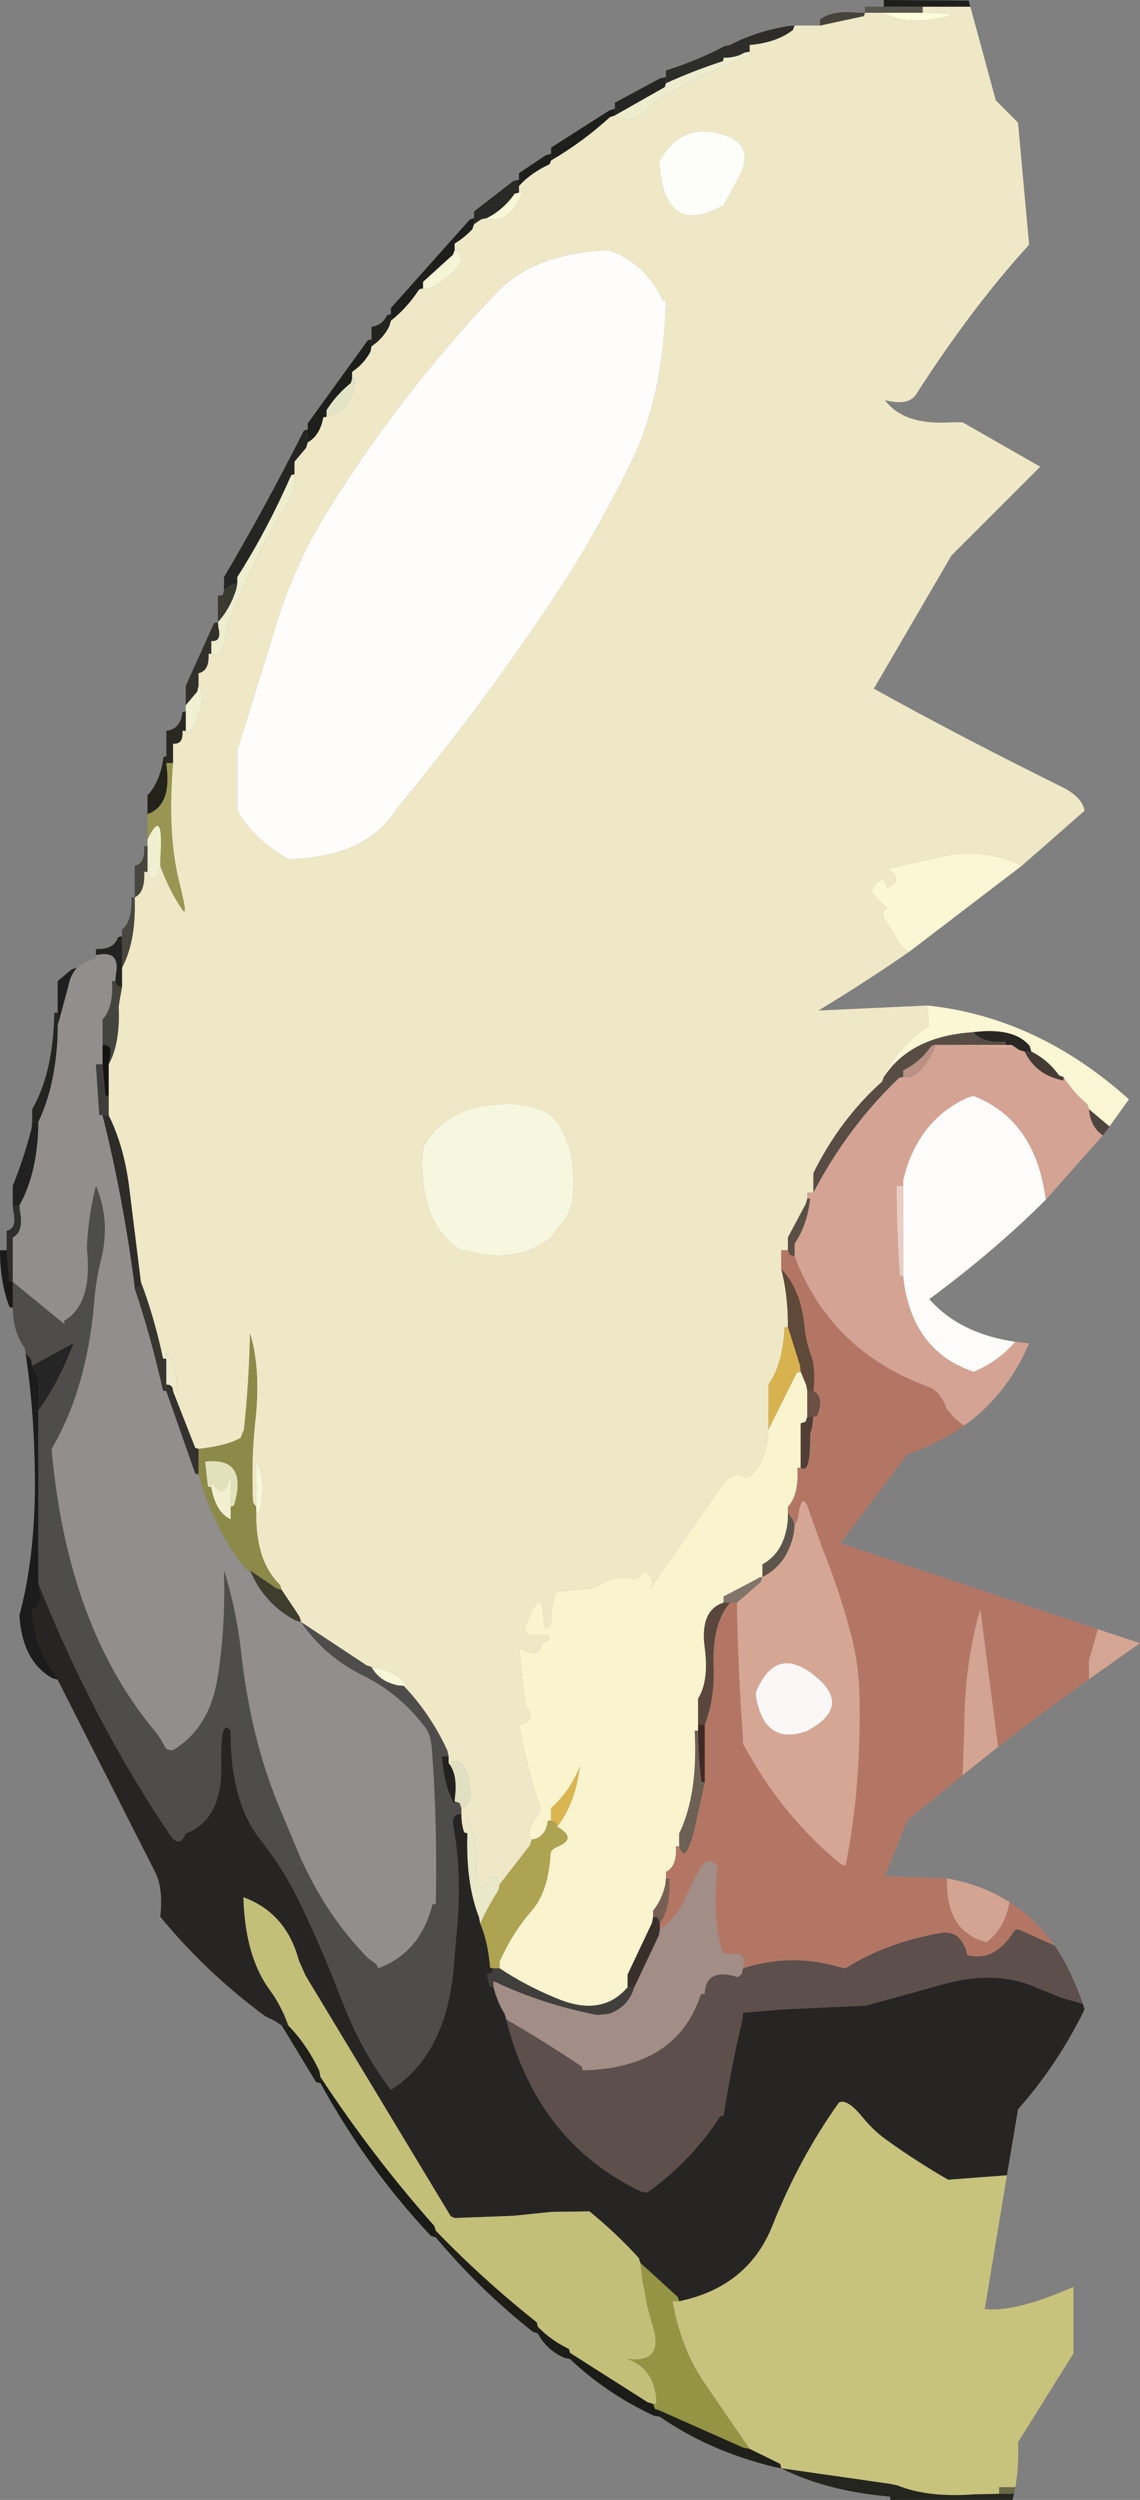 <?xml version="1.0" encoding="UTF-8" standalone="no"?>
<svg xmlns:xlink="http://www.w3.org/1999/xlink" height="225.25px" width="102.8px" xmlns="http://www.w3.org/2000/svg">
  <rect width="100%" height="100%" fill="#808080" stroke="none"/>
  <g transform="matrix(1.0, 0.0, 0.0, 1.0, 21.8, 24.05)">
    <path d="M20.95 -3.85 L20.8 -3.4 Q20.1 -2.65 19.2 -2.1 L19.2 -1.5 19.05 -1.1 16.35 1.35 16.35 1.95 Q16.05 1.95 15.95 2.1 14.9 3.7 13.45 4.85 L13.45 4.25 13.45 3.7 20.55 -4.25 20.95 -4.4 20.95 -3.85" fill="#121210" fill-opacity="0.882" fill-rule="evenodd" stroke="none"/>
    <path d="M19.2 -1.5 L19.2 -2.1 Q20.1 -2.65 20.8 -3.4 L20.95 -3.85 21.6 -4.3 22.1 -4.4 Q24.15 -3.8 25.3 -6.7 L25.0 -6.7 25.0 -7.3 Q26.1 -8.5 27.75 -9.25 L27.9 -9.6 Q30.8 -11.3 33.2 -13.5 L33.65 -13.65 Q35.3 -12.6 36.9 -14.5 L37.55 -15.05 Q41.45 -17.4 46.05 -19.15 L45.8 -19.4 45.8 -20.0 Q48.2 -20.2 49.7 -21.35 L49.85 -21.75 51.55 -21.75 52.15 -21.75 56.1 -22.6 56.2 -22.9 57.35 -22.9 57.9 -22.9 Q59.5 -21.9 62.55 -22.35 65.75 -22.85 61.4 -22.9 L61.4 -23.45 65.7 -23.45 68.0 -15.0 70.0 -13.0 71.0 -2.0 Q65.8 3.7 60.8 11.5 60.1 12.55 58.0 12.0 59.7 14.3 64.0 14.0 L65.0 14.0 72.0 18.0 64.0 26.0 57.0 38.0 Q64.55 42.2 74.05 46.9 75.8 47.8 76.0 49.0 L70.35 53.95 69.85 53.7 69.6 53.6 Q66.2 52.35 63.05 53.15 L58.55 54.15 58.2 54.2 Q59.6 55.1 58.55 55.75 L58.2 55.95 Q57.85 54.35 56.75 56.25 57.6 57.4 58.2 57.7 L57.9 58.0 Q57.55 58.4 58.75 59.95 L58.85 60.1 Q59.5 61.55 60.2 61.7 56.15 64.5 52.0 67.0 L61.85 66.55 61.95 68.35 Q59.55 70.05 58.05 72.5 57.9 72.7 57.9 73.0 L57.75 73.4 Q53.95 76.8 51.55 81.65 L51.55 82.8 51.55 83.4 51.0 83.4 51.0 83.95 50.85 84.45 49.25 87.45 49.25 88.0 49.25 88.6 48.65 88.6 48.65 89.75 48.65 90.3 Q49.2 92.4 49.25 94.95 L49.25 95.5 48.95 95.55 Q48.8 98.85 47.5 100.7 L47.5 104.2 47.5 104.75 Q47.4 106.4 46.85 107.6 45.9 109.5 45.1 108.95 44.15 108.35 42.8 110.5 L37.35 118.35 Q36.3 119.75 37.1 118.6 36.55 116.95 35.9 118.0 L35.5 118.25 Q33.95 117.75 32.25 118.75 L31.45 119.05 28.5 119.35 Q28.0 119.35 27.9 122.1 27.3 123.45 27.2 121.5 27.05 118.75 25.7 122.15 25.2 123.3 26.15 123.25 28.8 123.15 27.1 124.05 L27.0 124.1 Q26.9 125.5 25.0 124.4 L25.55 129.55 25.75 129.85 Q26.5 131.1 25.05 131.3 L25.1 131.9 Q25.85 135.7 26.95 138.95 L26.75 139.45 Q25.45 141.0 26.15 141.7 L26.0 142.2 23.25 145.75 Q22.95 144.45 22.25 145.45 21.1 147.0 21.15 144.05 21.15 141.5 20.35 139.4 L20.35 140.55 20.35 141.15 20.05 141.05 Q19.8 140.3 19.8 139.4 L19.8 138.85 Q20.75 138.65 20.6 137.1 20.2 134.0 18.65 134.8 L18.65 134.2 18.55 133.7 Q17.0 130.35 14.6 127.85 L14.9 127.85 Q13.95 126.5 11.7 126.15 L11.25 126.0 5.35 122.1 5.2 121.6 3.6 119.2 3.45 118.75 Q1.25 116.65 1.3 112.25 L1.6 112.2 Q2.3 109.25 1.3 107.65 L1.3 111.1 1.3 111.7 Q1.0 111.4 1.0 111.1 0.85 107.5 1.2 104.15 1.75 99.4 0.75 96.1 0.65 100.65 0.2 104.75 L-0.1 105.5 Q-1.25 106.2 -3.9 106.5 L-4.2 106.4 -6.2 101.3 -5.9 101.25 Q-5.65 99.0 -6.8 97.85 L-6.8 98.4 -7.1 98.35 Q-7.9 94.6 -9.1 91.45 L-10.1 83.35 Q-10.55 79.35 -12.0 76.45 L-12.0 75.9 -12.0 74.7 -12.0 74.15 -12.0 71.85 Q-10.95 69.95 -11.1 66.65 L-11.0 66.0 -10.8 64.9 -10.8 64.35 -10.8 63.15 Q-9.6 60.9 -9.65 57.4 L-9.65 56.8 Q-8.7 56.35 -8.8 54.5 L-8.5 54.5 Q-7.95 55.85 -7.45 54.5 L-7.35 53.95 Q-6.6 56.05 -5.4 57.85 -4.8 58.8 -5.55 55.8 -6.75 51.3 -6.2 44.7 L-6.2 44.1 -6.2 42.95 Q-5.25 43.05 -5.35 41.8 L-5.05 41.8 Q-4.65 42.45 -4.0 40.6 -3.2 38.5 -3.9 37.75 L-3.9 37.2 -3.9 36.6 Q-2.9 36.4 -3.0 34.85 L-2.75 34.85 Q-1.7 35.6 -1.35 32.6 L-1.15 31.9 Q0.4 28.15 2.05 24.85 L3.6 22.15 Q5.15 19.95 4.75 18.7 L4.75 18.1 4.75 17.55 5.8 16.3 5.95 15.8 Q7.05 15.2 7.35 13.55 L7.65 13.5 Q10.1 12.8 10.25 10.05 L9.95 10.05 9.95 9.45 Q11.0 8.75 11.6 7.65 L11.7 7.15 Q12.75 6.45 13.3 5.35 L13.45 4.85 Q14.9 3.7 15.95 2.1 16.05 1.95 16.35 1.95 17.4 2.15 19.25 0.25 20.35 -0.95 19.2 -1.5 M37.7 -9.6 L37.7 -9.05 Q38.2 -2.65 43.45 -5.55 L44.7 -7.85 Q46.5 -10.9 43.45 -11.9 39.7 -13.1 37.7 -9.6 M38.25 3.1 L37.95 3.0 Q36.45 -0.3 33.1 -1.5 26.4 -1.25 23.0 2.3 14.55 11.15 7.9 21.75 4.5 27.1 2.65 33.75 L-0.4 43.55 -0.4 44.1 -0.4 48.75 -0.3 49.2 Q1.4 51.8 4.2 53.35 11.0 53.2 13.75 49.15 L14.3 48.4 Q22.15 38.95 29.0 28.5 32.4 23.2 35.3 17.2 38.0 11.5 38.25 3.1 M16.35 79.35 L16.3 79.9 Q16.0 86.3 19.8 88.6 L20.35 88.65 Q24.75 89.9 27.9 87.45 L28.6 86.45 Q29.8 85.3 29.9 83.35 30.15 78.8 27.9 76.45 25.8 75.05 22.15 75.55 18.05 76.15 16.35 79.35" fill="#efe8c6" fill-opacity="0.996" fill-rule="evenodd" stroke="none"/>
    <path d="M16.35 1.95 L16.35 1.35 19.05 -1.1 19.2 -1.5 Q20.35 -0.95 19.25 0.25 17.4 2.15 16.35 1.95" fill="#f5f4d5" fill-rule="evenodd" stroke="none"/>
    <path d="M33.65 -14.25 L33.65 -13.65 33.2 -13.5 Q30.8 -11.3 27.9 -9.6 L27.9 -10.2 27.9 -10.75 33.15 -14.1 33.65 -14.25" fill="#0f0f0d" fill-opacity="0.871" fill-rule="evenodd" stroke="none"/>
    <path d="M33.65 -13.65 L33.65 -14.25 33.65 -14.8 37.75 -17.0 38.25 -17.1 38.25 -16.55 38.15 -16.2 33.65 -13.65" fill="#171614" fill-opacity="0.863" fill-rule="evenodd" stroke="none"/>
    <path d="M33.65 -13.65 L38.15 -16.2 38.25 -16.55 Q40.65 -17.65 43.4 -18.55 L43.45 -18.85 Q44.6 -18.85 45.3 -19.3 L45.8 -19.4 46.05 -19.15 Q41.45 -17.4 37.55 -15.05 L36.9 -14.5 Q35.3 -12.6 33.65 -13.65" fill="#edecce" fill-opacity="0.996" fill-rule="evenodd" stroke="none"/>
    <path d="M38.25 -16.55 L38.25 -17.1 38.25 -17.7 Q41.1 -18.6 43.55 -19.9 L44.05 -20.0 43.9 -19.55 43.45 -19.4 43.45 -18.85 43.4 -18.55 Q40.65 -17.65 38.25 -16.55" fill="#1d1d19" fill-opacity="0.835" fill-rule="evenodd" stroke="none"/>
    <path d="M27.9 -10.2 L27.9 -9.6 27.75 -9.25 Q26.1 -8.5 25.0 -7.3 L25.0 -7.85 25.0 -8.45 27.4 -10.05 27.9 -10.2" fill="#0f0f0d" fill-opacity="0.867" fill-rule="evenodd" stroke="none"/>
    <path d="M25.0 -6.7 L25.3 -6.7 Q24.15 -3.8 22.1 -4.4 23.65 -5.2 24.6 -6.6 L25.0 -6.7 M11.7 126.15 Q13.95 126.5 14.9 127.85 L14.6 127.85 14.05 127.8 Q12.4 127.45 11.7 126.15" fill="#f8f7d7" fill-rule="evenodd" stroke="none"/>
    <path d="M20.95 -3.85 L20.95 -4.4 20.95 -5.0 24.5 -7.75 25.0 -7.85 25.0 -7.3 25.0 -6.7 24.6 -6.6 Q23.65 -5.2 22.1 -4.4 L21.6 -4.3 20.95 -3.85" fill="#181815" fill-opacity="0.827" fill-rule="evenodd" stroke="none"/>
    <path d="M37.7 -9.6 Q39.7 -13.1 43.45 -11.9 46.5 -10.9 44.7 -7.85 L43.45 -5.55 Q38.2 -2.65 37.7 -9.05 L37.7 -9.6" fill="#fdfdf9" fill-rule="evenodd" stroke="none"/>
    <path d="M56.2 -22.9 L56.2 -23.45 57.35 -23.45 57.9 -23.45 60.8 -23.45 61.4 -23.45 61.4 -22.9 60.8 -22.9 57.9 -22.9 57.35 -22.9 56.2 -22.9" fill="#57564c" fill-opacity="0.98" fill-rule="evenodd" stroke="none"/>
    <path d="M57.9 -23.45 L57.9 -24.05 65.55 -24.0 65.7 -23.45 61.4 -23.45 60.8 -23.45 57.9 -23.45" fill="#0f0f0e" fill-opacity="0.867" fill-rule="evenodd" stroke="none"/>
    <path d="M52.15 -21.75 L52.15 -22.3 Q53.3 -23.15 55.6 -22.9 L56.2 -22.9 56.1 -22.6 52.15 -21.75" fill="#43423b" fill-opacity="0.973" fill-rule="evenodd" stroke="none"/>
    <path d="M45.8 -19.4 L45.3 -19.3 Q44.6 -18.85 43.45 -18.85 L43.45 -19.4 43.9 -19.55 44.05 -20.0 Q46.3 -21.2 49.25 -21.7 L49.85 -21.75 49.7 -21.35 Q48.2 -20.2 45.8 -20.0 L45.8 -19.4" fill="#23221e" fill-opacity="0.875" fill-rule="evenodd" stroke="none"/>
    <path d="M57.9 -22.9 L60.8 -22.9 61.4 -22.9 Q65.75 -22.85 62.55 -22.35 59.5 -21.9 57.9 -22.9" fill="#fdfcdb" fill-rule="evenodd" stroke="none"/>
    <path d="M38.25 3.1 Q38.0 11.5 35.3 17.2 32.4 23.2 29.0 28.5 22.15 38.95 14.3 48.4 L13.75 49.15 Q11.0 53.2 4.2 53.35 1.4 51.8 -0.3 49.2 L-0.4 48.75 -0.4 44.1 -0.4 43.55 2.65 33.75 Q4.5 27.1 7.9 21.75 14.55 11.15 23.0 2.3 26.4 -1.25 33.1 -1.5 36.45 -0.3 37.95 3.0 L38.25 3.1" fill="#fefdfc" fill-rule="evenodd" stroke="none"/>
    <path d="M13.45 4.25 L13.45 4.85 13.3 5.35 Q12.75 6.45 11.7 7.15 L11.7 6.55 11.7 6.0 11.7 5.4 Q12.7 5.25 13.1 4.35 L13.45 4.25" fill="#191916" fill-opacity="0.898" fill-rule="evenodd" stroke="none"/>
    <path d="M5.95 14.65 L5.95 14.1 11.3 6.7 Q11.4 6.55 11.7 6.55 L11.7 7.15 11.6 7.65 Q11.0 8.75 9.95 9.45 L9.95 10.05 9.85 10.45 Q8.55 11.5 7.65 12.9 L7.65 13.5 7.35 13.55 Q7.05 15.2 5.95 15.8 L5.95 15.25 5.95 14.65" fill="#131311" fill-opacity="0.898" fill-rule="evenodd" stroke="none"/>
    <path d="M9.95 10.05 L10.25 10.05 Q10.1 12.8 7.65 13.5 L7.65 12.9 Q8.55 11.5 9.85 10.45 L9.95 10.05" fill="#e3e3c6" fill-opacity="0.996" fill-rule="evenodd" stroke="none"/>
    <path d="M-1.6 29.1 L-1.6 28.5 -1.6 27.95 Q2.15 21.6 5.6 14.75 L5.95 14.65 5.95 15.25 5.95 15.8 5.8 16.3 4.75 17.55 4.75 18.1 4.75 18.7 Q4.5 18.7 4.45 18.8 2.3 23.7 -0.4 27.95 L-0.4 28.5 -0.95 28.65 -1.6 29.1" fill="#151513" fill-opacity="0.843" fill-rule="evenodd" stroke="none"/>
    <path d="M4.75 18.7 Q5.15 19.95 3.6 22.15 L2.05 24.85 Q0.4 28.15 -1.15 31.9 L-1.35 32.6 Q-1.7 35.6 -2.75 34.85 L-2.75 34.3 -2.75 33.7 Q-1.8 33.8 -2.1 32.55 L-2.15 32.0 Q-1.05 30.8 -0.5 29.05 L-0.4 28.5 -0.4 27.95 Q2.3 23.7 4.45 18.8 4.5 18.7 4.75 18.7" fill="#eeedce" fill-rule="evenodd" stroke="none"/>
    <path d="M16.35 79.35 Q18.05 76.15 22.15 75.55 25.8 75.05 27.9 76.45 30.15 78.8 29.9 83.35 29.8 85.3 28.6 86.45 L27.9 87.45 Q24.75 89.9 20.35 88.65 L19.8 88.6 Q16.0 86.3 16.3 79.9 L16.35 79.35" fill="#f7f6de" fill-rule="evenodd" stroke="none"/>
    <path d="M70.35 53.95 L60.2 61.7 Q59.5 61.55 58.85 60.1 L58.75 59.95 Q57.55 58.4 57.9 58.0 L58.2 57.7 Q57.6 57.4 56.75 56.25 57.85 54.35 58.2 55.95 L58.55 55.75 Q59.6 55.1 58.2 54.2 L58.55 54.15 63.05 53.15 Q66.2 52.35 69.6 53.6 L69.85 53.7 70.35 53.95 M61.85 66.55 Q71.75 67.6 80.0 75.0 L78.25 77.45 76.4 75.9 76.25 75.45 Q75.0 74.4 74.1 73.0 L73.7 72.85 Q72.7 71.45 71.2 70.7 L71.05 70.2 Q69.65 68.5 66.0 68.95 L65.4 69.0 Q60.2 69.5 57.9 73.0 57.9 72.7 58.05 72.5 59.55 70.05 61.95 68.35 L61.85 66.55" fill="#fbf6d3" fill-rule="evenodd" stroke="none"/>
    <path d="M51.55 83.4 L51.55 82.8 51.55 81.65 Q53.95 76.8 57.75 73.4 L57.9 73.0 Q60.2 69.5 65.4 69.0 L66.0 68.95 Q66.75 69.95 68.9 69.8 L68.9 70.1 68.3 70.1 63.1 70.1 62.55 70.1 Q62.25 70.1 62.15 70.25 61.15 71.65 59.65 72.4 L59.65 73.0 Q59.35 73.0 59.2 73.15 54.65 77.5 51.55 83.4" fill="#574d45" fill-rule="evenodd" stroke="none"/>
    <path d="M77.65 78.25 L72.5 84.05 Q71.6 76.9 66.0 74.7 L65.45 74.85 Q60.95 76.9 59.65 82.25 L59.65 82.8 59.05 82.8 Q59.05 86.85 59.35 90.9 L59.65 90.9 59.7 91.45 Q60.6 97.75 66.0 99.55 68.25 98.6 69.75 96.85 L71.0 97.0 Q69.0 101.65 65.15 104.4 L64.85 104.2 64.2 103.65 63.55 102.9 Q63.05 101.35 61.9 100.9 53.1 97.7 49.85 89.15 L49.85 88.6 49.85 88.0 Q51.0 86.3 51.25 83.95 L51.0 83.95 51.0 83.4 51.55 83.4 Q54.65 77.5 59.2 73.15 59.35 73.0 59.65 73.0 61.1 73.25 62.4 70.6 L62.55 70.1 63.1 70.1 69.4 70.4 69.45 70.1 70.1 70.55 70.6 70.7 Q71.65 72.85 74.1 73.3 L74.1 73.0 Q75.0 74.4 76.25 75.45 L76.4 75.9 Q76.55 77.5 77.65 78.25" fill="#d4a393" fill-rule="evenodd" stroke="none"/>
    <path d="M62.55 70.1 L62.4 70.6 Q61.1 73.25 59.65 73.0 L59.65 72.4 Q61.15 71.65 62.15 70.25 62.25 70.1 62.55 70.1" fill="#bb9183" fill-rule="evenodd" stroke="none"/>
    <path d="M63.1 70.1 L68.3 70.1 68.9 70.1 69.45 70.1 69.4 70.4 63.1 70.1" fill="#e0ad9b" fill-rule="evenodd" stroke="none"/>
    <path d="M68.9 70.1 L68.9 69.8 Q66.75 69.95 66.0 68.95 69.65 68.5 71.05 70.2 L71.2 70.7 70.6 70.7 70.1 70.55 69.45 70.1 68.9 70.1" fill="#282723" fill-rule="evenodd" stroke="none"/>
    <path d="M70.6 70.7 L71.2 70.7 Q72.7 71.45 73.7 72.85 L74.1 73.0 74.1 73.3 Q71.65 72.85 70.6 70.7" fill="#443b36" fill-rule="evenodd" stroke="none"/>
    <path d="M72.5 84.05 Q67.9 88.65 62.0 93.0 64.7 96.1 69.75 96.85 68.25 98.6 66.0 99.55 60.6 97.75 59.7 91.45 L59.65 90.9 59.65 90.3 59.65 82.8 59.65 82.25 Q60.95 76.9 65.45 74.85 L66.0 74.7 Q71.6 76.9 72.5 84.05" fill="#fdfcfb" fill-rule="evenodd" stroke="none"/>
    <path d="M59.65 82.8 L59.65 90.3 59.65 90.9 59.35 90.9 Q59.05 86.85 59.05 82.8 L59.65 82.8" fill="#e8cec4" fill-rule="evenodd" stroke="none"/>
    <path d="M49.25 88.6 L49.25 88.0 49.25 87.45 50.85 84.45 51.0 83.95 51.25 83.95 Q51.0 86.3 49.85 88.0 L49.85 88.6 49.85 89.15 49.4 89.0 49.25 88.6" fill="#5a4f45" fill-rule="evenodd" stroke="none"/>
    <path d="M65.15 104.4 Q62.9 106.0 60.0 107.0 L54.0 115.0 77.2 122.75 76.4 125.55 76.4 127.25 Q72.25 130.2 68.2 133.35 L66.6 120.95 Q65.15 125.85 65.15 131.9 L65.0 135.9 60.0 140.0 58.0 145.0 63.6 145.2 Q63.45 150.0 67.15 150.95 68.8 149.7 69.2 147.45 L69.25 147.35 Q71.55 148.8 73.3 151.25 L70.05 149.8 Q69.75 149.8 69.65 149.95 67.85 152.8 65.4 152.1 65.25 151.15 64.65 150.55 64.1 150.0 63.15 150.1 58.15 150.95 54.45 153.3 L53.9 153.2 Q49.55 151.9 45.2 153.3 45.6 151.75 44.05 152.0 L43.4 151.95 Q42.4 148.95 42.9 144.05 42.05 143.2 41.4 144.2 40.7 145.3 40.1 146.75 39.4 148.6 37.7 149.8 L37.7 149.25 Q38.75 147.7 38.55 145.2 L38.25 145.2 38.25 144.6 Q39.25 144.15 39.15 142.3 L39.45 142.3 Q40.0 144.1 40.85 140.65 L41.75 136.55 41.75 135.95 41.75 131.35 Q42.65 129.05 42.55 126.15 42.4 122.15 44.05 120.35 L44.65 120.35 Q44.75 126.55 45.2 132.5 L45.2 133.05 Q48.6 139.45 54.0 143.9 L54.45 144.05 Q55.9 136.8 55.7 128.45 55.6 125.55 54.8 122.7 53.8 119.0 52.3 115.3 L51.2 112.2 Q50.5 109.95 50.15 112.8 L49.85 113.4 49.7 112.9 49.25 112.25 49.25 111.7 Q50.25 110.65 50.1 108.2 L50.4 108.2 Q51.3 108.8 51.25 105.35 51.25 105.05 51.4 104.7 L51.55 103.6 51.9 103.5 Q52.55 101.75 51.55 101.3 51.75 99.35 51.4 98.25 50.85 96.8 50.75 95.5 50.4 92.05 48.65 90.3 L48.65 89.75 48.65 88.6 49.25 88.6 49.4 89.0 49.85 89.15 Q53.1 97.7 61.9 100.9 63.05 101.35 63.55 102.9 L64.2 103.65 64.85 104.2 65.15 104.4" fill="#b47664" fill-rule="evenodd" stroke="none"/>
    <path d="M47.5 104.75 L47.5 104.2 47.5 100.7 Q48.8 98.85 48.95 95.55 L49.25 95.5 50.35 99.0 50.4 99.55 50.05 99.65 47.5 104.75" fill="#d9b250" fill-rule="evenodd" stroke="none"/>
    <path d="M49.25 95.5 L49.25 94.95 Q49.2 92.4 48.65 90.3 50.4 92.05 50.75 95.5 50.85 96.8 51.4 98.25 51.75 99.35 51.55 101.3 L51.0 101.3 50.9 100.75 50.4 99.55 50.35 99.0 49.25 95.5" fill="#5f4938" fill-rule="evenodd" stroke="none"/>
    <path d="M78.25 77.45 L77.65 78.25 Q76.55 77.5 76.4 75.9 L78.25 77.45" fill="#4e4540" fill-rule="evenodd" stroke="none"/>
    <path d="M26.15 141.7 Q25.45 141.0 26.75 139.45 L26.95 138.95 Q25.85 135.7 25.1 131.9 L25.05 131.3 Q26.5 131.1 25.75 129.85 L25.55 129.55 25.0 124.4 Q26.9 125.5 27.0 124.1 L27.1 124.05 Q28.8 123.15 26.15 123.25 25.2 123.3 25.7 122.15 27.05 118.75 27.2 121.5 27.3 123.45 27.9 122.1 28.0 119.35 28.5 119.35 L31.45 119.05 32.25 118.75 Q33.95 117.75 35.5 118.25 L35.9 118.0 Q36.55 116.95 37.1 118.6 36.3 119.75 37.35 118.35 L42.8 110.5 Q44.15 108.35 45.1 108.95 45.9 109.5 46.85 107.6 47.4 106.4 47.5 104.75 L50.05 99.65 50.4 99.55 50.9 100.75 51.0 101.3 51.0 103.05 51.0 103.6 50.85 104.05 50.4 104.2 50.4 107.65 50.4 108.2 50.1 108.2 Q50.25 110.65 49.25 111.7 L49.25 112.25 49.25 112.85 Q49.0 115.8 46.95 116.9 L46.95 117.45 46.95 118.05 Q46.65 118.05 46.5 118.2 L43.45 119.8 43.45 120.35 Q41.3 121.05 41.75 124.4 42.15 127.4 41.15 129.0 L41.15 130.75 41.15 131.35 41.15 131.9 40.85 131.9 Q41.15 137.65 39.45 141.15 L39.45 141.7 39.45 142.3 39.15 142.3 Q39.25 144.15 38.25 144.6 L38.25 145.2 38.2 145.75 Q37.9 147.1 37.1 148.1 L37.1 148.65 37.0 149.2 34.8 153.85 34.8 154.45 34.8 155.0 Q32.5 157.7 28.5 156.05 25.65 154.9 23.25 153.3 L23.25 152.7 Q24.4 150.1 26.15 148.1 27.65 146.4 27.85 142.9 27.9 142.6 28.45 142.35 30.3 141.6 28.45 140.55 30.05 138.4 30.45 135.35 L30.5 135.1 Q29.6 137.35 27.9 138.85 L27.9 139.4 27.9 140.0 27.6 140.0 Q27.4 141.55 26.15 141.7" fill="#f9f3ce" fill-rule="evenodd" stroke="none"/>
    <path d="M51.55 101.3 Q52.55 101.75 51.9 103.5 L51.55 103.6 51.0 103.6 51.0 103.05 51.0 101.3 51.55 101.3" fill="#6a5045" fill-rule="evenodd" stroke="none"/>
    <path d="M51.55 103.6 L51.4 104.7 Q51.25 105.05 51.25 105.35 51.3 108.8 50.4 108.2 L50.4 107.65 50.4 104.2 50.85 104.05 51.0 103.6 51.55 103.6" fill="#503f37" fill-rule="evenodd" stroke="none"/>
    <path d="M49.25 112.25 L49.7 112.9 49.85 113.4 49.8 114.0 Q49.25 116.9 46.95 118.05 L46.95 117.45 46.95 116.9 Q49.0 115.8 49.25 112.85 L49.25 112.25" fill="#5d554c" fill-rule="evenodd" stroke="none"/>
    <path d="M49.85 113.4 L50.15 112.8 Q50.5 109.95 51.2 112.2 L52.3 115.3 Q53.8 119.0 54.8 122.7 55.6 125.55 55.7 128.45 55.9 136.8 54.45 144.05 L54.0 143.9 Q48.6 139.45 45.2 133.05 L45.2 132.5 Q44.75 126.55 44.65 120.35 L46.8 118.5 46.95 118.05 Q49.25 116.9 49.8 114.0 L49.85 113.4 M51.0 131.9 Q55.2 129.65 51.5 126.8 48.1 124.2 46.35 128.45 L46.4 129.0 Q47.25 133.3 51.0 131.9" fill="#d6a695" fill-rule="evenodd" stroke="none"/>
    <path d="M44.65 120.35 L44.05 120.35 43.45 120.35 43.45 119.8 46.5 118.2 Q46.65 118.05 46.95 118.05 L46.8 118.5 44.65 120.35" fill="#827468" fill-rule="evenodd" stroke="none"/>
    <path d="M44.05 120.35 Q42.4 122.15 42.55 126.15 42.65 129.05 41.75 131.35 L41.15 131.35 41.15 130.75 41.15 129.0 Q42.15 127.4 41.75 124.4 41.3 121.05 43.45 120.35 L44.05 120.35" fill="#59473d" fill-rule="evenodd" stroke="none"/>
    <path d="M51.0 131.9 Q47.25 133.3 46.4 129.0 L46.35 128.45 Q48.1 124.2 51.5 126.8 55.2 129.65 51.0 131.9" fill="#fbf7f6" fill-rule="evenodd" stroke="none"/>
    <path d="M41.75 131.35 L41.75 135.95 41.75 136.55 41.45 136.5 Q41.15 134.2 41.15 131.9 L41.15 131.35 41.75 131.35" fill="#412a25" fill-rule="evenodd" stroke="none"/>
    <path d="M41.75 136.55 L40.85 140.65 Q40.0 144.1 39.45 142.3 L39.45 141.7 39.45 141.15 Q41.15 137.65 40.85 131.9 L41.15 131.9 Q41.15 134.2 41.45 136.5 L41.75 136.55" fill="#6d6054" fill-rule="evenodd" stroke="none"/>
    <path d="M37.7 149.8 Q39.4 148.6 40.1 146.75 40.7 145.3 41.4 144.2 42.05 143.2 42.9 144.05 42.4 148.95 43.4 151.95 L44.05 152.0 Q45.6 151.75 45.2 153.3 L45.1 153.8 44.75 154.1 Q41.85 153.2 41.75 155.6 L41.4 155.65 Q39.25 162.3 30.75 162.5 L30.65 162.15 Q27.3 159.9 23.85 157.9 L23.7 157.4 Q23.05 156.35 22.7 155.0 L22.7 154.45 Q27.0 156.5 32.0 157.5 L33.1 157.4 Q34.85 156.8 35.4 155.0 L37.6 150.35 37.7 149.8" fill="#a28d87" fill-rule="evenodd" stroke="none"/>
    <path d="M77.2 122.75 L81.0 124.0 76.4 127.25 76.4 125.55 77.2 122.75" fill="#d5a594" fill-rule="evenodd" stroke="none"/>
    <path d="M68.2 133.35 L65.0 135.9 65.15 131.9 Q65.15 125.85 66.6 120.95 L68.2 133.35 M63.6 145.2 Q66.75 145.75 69.25 147.35 L69.2 147.45 Q68.8 149.7 67.15 150.95 63.45 150.0 63.6 145.2" fill="#d4a493" fill-rule="evenodd" stroke="none"/>
    <path d="M1.3 111.7 L1.3 111.1 1.3 107.65 Q2.3 109.25 1.6 112.2 L1.3 112.25 1.3 111.7" fill="#f9f7d9" fill-rule="evenodd" stroke="none"/>
    <path d="M-3.9 106.5 Q-1.25 106.2 -0.1 105.5 L0.2 104.75 Q0.65 100.65 0.75 96.1 1.75 99.4 1.2 104.15 0.85 107.5 1.0 111.1 1.0 111.4 1.3 111.7 L1.3 112.25 Q1.25 116.65 3.45 118.75 L3.6 119.2 3.1 119.05 0.75 117.45 Q0.45 117.45 0.35 117.3 -2.5 113.8 -3.9 108.8 L-3.9 108.2 -3.9 106.5 M-1.0 111.7 L-0.7 111.6 Q0.6 107.2 -3.3 107.65 L-3.05 109.9 -2.75 109.95 Q-2.35 112.2 -1.0 112.85 L-1.0 112.25 -1.0 111.7" fill="#8c8a48" fill-rule="evenodd" stroke="none"/>
    <path d="M-14.85 63.15 Q-14.25 62.6 -13.2 62.3 L-13.15 62.0 Q-10.9 61.5 -11.35 63.75 L-11.4 64.35 -11.7 64.35 Q-11.55 66.75 -12.55 67.8 L-12.55 69.55 -12.55 70.1 -12.55 71.25 -12.55 71.85 -13.15 71.85 -12.85 76.4 -12.55 76.45 Q-10.75 83.6 -9.7 91.5 L-9.65 92.05 Q-8.2 96.35 -7.1 101.25 L-6.8 101.3 -4.2 108.7 -3.9 108.8 Q-2.5 113.8 0.35 117.3 0.45 117.45 0.75 117.45 2.05 120.5 4.85 121.95 L5.35 122.1 Q7.45 125.2 11.0 126.95 14.2 128.55 16.35 131.35 17.05 132.05 17.15 133.6 17.65 140.1 17.5 147.5 L17.2 147.55 Q16.1 151.9 12.3 153.3 L12.15 152.95 11.4 152.4 Q7.55 148.5 5.15 143.0 L3.35 138.7 Q0.75 132.45 -0.1 124.45 -0.55 120.75 -1.6 117.45 -1.45 122.75 -2.2 127.25 -2.95 131.7 -6.2 133.65 -6.8 133.65 -6.9 133.4 -7.35 132.5 -7.9 131.85 -15.75 122.4 -17.15 106.5 -13.95 101.05 -13.3 93.2 -13.15 91.2 -12.65 89.3 -11.85 85.85 -13.15 82.8 -13.75 85.1 -13.95 88.0 L-13.95 88.55 Q-13.45 93.45 -16.0 94.95 L-16.0 95.25 -20.65 91.45 -20.65 90.9 -20.65 87.45 Q-19.65 86.95 -20.0 85.1 L-20.05 84.55 Q-18.5 81.8 -18.35 77.6 L-18.35 77.05 Q-16.75 73.7 -16.6 68.95 L-16.6 68.35 -15.65 64.85 Q-15.45 63.75 -14.85 63.15" fill="#918e8d" fill-opacity="0.996" fill-rule="evenodd" stroke="none"/>
    <path d="M3.6 119.2 L5.2 121.6 5.35 122.1 4.85 121.95 Q2.05 120.5 0.75 117.45 L3.1 119.05 3.6 119.2" fill="#3e3d2e" fill-rule="evenodd" stroke="none"/>
    <path d="M-19.5 97.85 L-19.6 97.35 Q-20.6 96.05 -20.65 93.8 L-20.65 93.2 -20.65 91.45 -16.0 95.25 -16.0 94.95 Q-13.45 93.45 -13.95 88.55 L-13.95 88.0 Q-13.75 85.1 -13.15 82.8 -11.85 85.85 -12.65 89.3 -13.15 91.2 -13.3 93.2 -13.95 101.05 -17.15 106.5 -15.75 122.4 -7.9 131.85 -7.35 132.5 -6.9 133.4 -6.8 133.65 -6.2 133.65 -2.95 131.7 -2.2 127.25 -1.45 122.75 -1.6 117.45 -0.55 120.75 -0.1 124.45 0.75 132.45 3.35 138.7 L5.15 143.0 Q7.55 148.5 11.4 152.4 L12.15 152.95 12.3 153.3 Q16.1 151.9 17.2 147.55 L17.5 147.5 Q17.65 140.1 17.15 133.6 17.05 132.05 16.35 131.35 14.2 128.55 11.0 126.95 7.45 125.2 5.35 122.1 L11.25 126.0 11.7 126.15 Q12.4 127.45 14.05 127.8 L14.6 127.85 Q17.0 130.35 18.55 133.7 L18.65 134.2 18.05 134.2 Q18.25 136.95 19.2 138.55 L19.2 138.25 19.65 138.4 19.8 138.85 19.8 139.4 Q18.85 139.35 19.1 140.6 19.9 145.1 19.35 150.35 L19.1 153.3 Q18.4 161.1 13.45 164.25 10.7 160.65 9.0 156.1 7.2 151.45 5.2 147.3 3.7 144.25 1.75 141.8 -1.05 138.3 -1.0 131.9 -1.8 130.85 -1.85 133.65 L-1.85 134.8 Q-1.7 139.9 -5.05 141.15 -5.6 142.5 -6.45 141.3 -13.4 131.05 -18.35 118.6 L-18.35 118.05 -18.35 103.05 Q-16.5 100.5 -15.3 97.3 L-15.15 96.95 -18.9 99.0 -19.0 98.45 -19.5 97.85" fill="#4e4d4c" fill-opacity="0.996" fill-rule="evenodd" stroke="none"/>
    <path d="M18.65 134.2 L18.65 134.8 Q19.45 135.75 19.25 137.7 L19.2 138.25 19.2 138.55 Q18.25 136.95 18.05 134.2 L18.65 134.2" fill="#232221" fill-rule="evenodd" stroke="none"/>
    <path d="M75.85 156.5 L76.0 157.0 Q73.9 161.3 70.9 164.95 L70.0 166.0 69.0 171.95 63.7 172.35 Q60.75 170.65 58.05 168.7 56.9 167.85 56.05 166.8 54.6 165.0 53.85 165.4 50.25 170.45 47.85 176.5 45.65 182.0 39.45 183.3 L39.3 182.9 35.95 179.85 35.8 179.4 Q33.75 177.15 31.35 175.2 L27.9 175.25 24.5 175.6 19.2 175.8 18.85 175.65 5.75 153.95 5.15 152.6 Q4.0 148.3 0.15 146.9 0.3 152.3 2.6 155.35 3.6 156.75 4.2 158.45 L3.6 158.45 3.0 158.05 2.1 157.6 Q-3.2 153.7 -7.35 148.65 -7.05 146.05 -7.85 144.55 L-16.6 127.3 Q-16.6 127.0 -16.75 126.85 -18.65 124.7 -18.9 120.95 -17.95 120.75 -18.25 119.2 L-18.35 118.6 Q-13.4 131.05 -6.45 141.3 -5.6 142.5 -5.05 141.15 -1.7 139.9 -1.85 134.8 L-1.85 133.65 Q-1.8 130.85 -1.0 131.9 -1.05 138.3 1.75 141.8 3.7 144.25 5.2 147.3 7.2 151.45 9.0 156.1 10.7 160.65 13.45 164.25 18.4 161.1 19.1 153.3 L19.35 150.35 Q19.9 145.1 19.1 140.6 18.85 139.35 19.8 139.4 19.8 140.3 20.05 141.05 L20.35 141.15 Q20.2 145.65 21.4 148.7 L21.5 149.25 Q22.2 150.85 22.4 153.25 L22.7 153.3 22.55 153.7 22.1 153.85 22.35 154.9 22.7 155.0 Q23.05 156.35 23.7 157.4 L23.85 157.9 Q26.65 168.95 36.0 173.4 L36.55 173.5 Q40.45 170.75 43.1 166.7 43.2 166.55 43.45 166.55 44.15 162.05 45.15 157.9 L45.2 157.3 48.7 157.0 56.3 156.65 63.2 154.75 Q68.05 153.35 71.95 155.15 L73.95 155.95 75.85 156.5" fill="#272524" fill-opacity="0.996" fill-rule="evenodd" stroke="none"/>
    <path d="M18.65 134.8 Q20.2 134.0 20.6 137.1 20.75 138.65 19.8 138.85 L19.65 138.4 19.2 138.25 19.25 137.7 Q19.45 135.75 18.65 134.8" fill="#e1e0c3" fill-rule="evenodd" stroke="none"/>
    <path d="M27.9 140.0 L27.9 139.4 27.9 138.85 Q29.6 137.35 30.5 135.1 L30.45 135.35 Q30.05 138.4 28.45 140.55 L28.3 140.15 27.9 140.0" fill="#dbb54f" fill-rule="evenodd" stroke="none"/>
    <path d="M23.25 145.75 L26.0 142.2 26.15 141.7 Q27.4 141.55 27.6 140.0 L27.9 140.0 28.3 140.15 28.45 140.55 Q30.3 141.6 28.45 142.35 27.9 142.6 27.85 142.9 27.65 146.4 26.15 148.1 24.4 150.1 23.25 152.7 L23.25 153.3 22.7 153.3 22.4 153.25 Q22.2 150.85 21.5 149.25 22.25 147.65 23.15 146.25 L23.25 145.75" fill="#aea350" fill-rule="evenodd" stroke="none"/>
    <path d="M20.35 141.15 L20.35 140.55 20.35 139.4 Q21.15 141.5 21.15 144.05 21.1 147.0 22.25 145.45 22.95 144.45 23.25 145.75 L23.15 146.25 Q22.25 147.65 21.5 149.25 L21.4 148.7 Q20.2 145.65 20.35 141.15" fill="#e9e8c9" fill-rule="evenodd" stroke="none"/>
    <path d="M38.25 145.2 L38.55 145.2 Q38.75 147.7 37.7 149.25 L37.55 148.8 Q37.4 148.65 37.1 148.65 L37.1 148.1 Q37.9 147.1 38.2 145.75 L38.25 145.2" fill="#785f53" fill-rule="evenodd" stroke="none"/>
    <path d="M37.7 149.25 L37.7 149.8 37.6 150.35 35.4 155.0 34.8 155.0 34.8 154.45 34.8 153.85 37.0 149.2 37.1 148.65 Q37.4 148.65 37.55 148.8 L37.7 149.25" fill="#39302c" fill-rule="evenodd" stroke="none"/>
    <path d="M23.25 153.3 Q25.65 154.9 28.5 156.05 32.5 157.7 34.8 155.0 L35.4 155.0 Q34.85 156.8 33.1 157.4 L32.0 157.5 Q27.0 156.5 22.7 154.45 L22.7 155.0 22.35 154.9 22.1 153.85 22.55 153.7 22.7 153.3 23.25 153.3" fill="#413f3b" fill-rule="evenodd" stroke="none"/>
    <path d="M73.3 151.25 Q74.8 153.45 75.85 156.5 L73.95 155.95 71.95 155.15 Q68.05 153.35 63.2 154.75 L56.3 156.65 48.7 157.0 45.2 157.3 45.15 157.9 Q44.15 162.05 43.45 166.55 43.2 166.55 43.1 166.7 40.45 170.75 36.55 173.5 L36.0 173.4 Q26.65 168.95 23.85 157.9 27.3 159.9 30.65 162.15 L30.75 162.5 Q39.25 162.3 41.4 155.65 L41.75 155.6 Q41.85 153.2 44.75 154.1 L45.1 153.8 45.2 153.3 Q49.55 151.9 53.9 153.2 L54.45 153.3 Q58.15 150.95 63.15 150.1 64.1 150.0 64.65 150.55 65.25 151.15 65.4 152.1 67.85 152.8 69.65 149.95 69.75 149.8 70.05 149.8 L73.3 151.25" fill="#5c4f4c" fill-rule="evenodd" stroke="none"/>
    <path d="M7.1 163.65 L6.7 163.55 3.6 158.45 4.2 158.45 Q5.9 160.2 7.0 162.55 L7.1 163.1 7.1 163.65" fill="#14140e" fill-opacity="0.898" fill-rule="evenodd" stroke="none"/>
    <path d="M4.2 158.45 Q3.6 156.75 2.6 155.35 0.3 152.3 0.15 146.9 4.0 148.3 5.15 152.6 L5.75 153.95 18.85 175.65 19.2 175.8 24.5 175.6 27.9 175.25 31.35 175.2 Q33.75 177.15 35.8 179.4 L35.95 179.85 36.15 181.55 36.3 182.2 Q36.55 183.9 37.05 185.45 38.15 188.9 34.8 188.5 37.35 189.45 37.4 192.55 L37.1 192.55 36.6 192.4 29.6 187.95 29.5 187.6 Q27.85 186.8 26.7 185.6 L26.6 185.2 Q21.75 181.35 17.5 176.95 L17.35 176.5 Q11.8 170.25 7.1 163.1 L7.0 162.55 Q5.9 160.2 4.2 158.45" fill="#c2bf78" fill-opacity="0.996" fill-rule="evenodd" stroke="none"/>
    <path d="M17.5 177.55 L17.05 177.4 Q11.3 171.3 7.1 163.65 L7.1 163.1 Q11.8 170.25 17.35 176.5 L17.5 176.95 17.5 177.55" fill="#0e0e0a" fill-opacity="0.89" fill-rule="evenodd" stroke="none"/>
    <path d="M26.7 186.2 L26.25 186.05 Q21.45 182.25 17.5 177.55 L17.5 176.95 Q21.75 181.35 26.6 185.2 L26.7 185.6 26.7 186.2" fill="#171710" fill-opacity="0.933" fill-rule="evenodd" stroke="none"/>
    <path d="M35.95 179.85 L39.3 182.9 39.45 183.3 38.85 183.3 Q39.6 187.45 41.55 190.4 L45.8 196.6 45.25 196.5 37.7 193.15 37.25 193.0 37.1 192.55 37.4 192.55 Q37.35 189.45 34.8 188.5 38.15 188.9 37.05 185.45 36.55 183.9 36.3 182.2 L36.15 181.55 35.95 179.85" fill="#959444" fill-opacity="0.996" fill-rule="evenodd" stroke="none"/>
    <path d="M69.0 171.95 L67.0 184.0 Q69.8 184.3 75.0 182.0 L75.0 188.0 70.0 196.0 Q70.1 198.25 69.75 200.05 L68.3 200.05 68.3 200.65 66.0 200.7 Q61.85 201.0 59.15 199.9 L58.45 199.75 48.65 198.35 48.55 197.95 45.8 196.6 41.55 190.4 Q39.6 187.45 38.85 183.3 L39.45 183.3 Q45.65 182.0 47.85 176.5 50.25 170.45 53.85 165.4 54.6 165.0 56.05 166.8 56.9 167.85 58.05 168.7 60.75 170.65 63.7 172.35 L69.0 171.95" fill="#c7c37c" fill-opacity="0.996" fill-rule="evenodd" stroke="none"/>
    <path d="M37.7 193.7 L37.15 193.6 Q32.85 191.6 29.6 188.5 L29.6 187.95 36.6 192.4 37.1 192.55 37.25 193.0 37.7 193.15 37.7 193.7" fill="#0c0d09" fill-opacity="0.867" fill-rule="evenodd" stroke="none"/>
    <path d="M29.6 188.5 L29.1 188.4 Q27.5 187.7 26.7 186.2 L26.7 185.6 Q27.85 186.8 29.5 187.6 L29.6 187.95 29.6 188.5" fill="#0f0f0b" fill-opacity="0.886" fill-rule="evenodd" stroke="none"/>
    <path d="M48.65 198.35 L48.1 198.25 Q42.15 196.8 37.7 193.7 L37.7 193.15 45.25 196.5 45.8 196.6 48.55 197.95 48.65 198.35" fill="#12130c" fill-opacity="0.878" fill-rule="evenodd" stroke="none"/>
    <path d="M69.75 200.05 L69.65 200.65 68.3 200.65 68.3 200.05 69.75 200.05" fill="#696846" fill-rule="evenodd" stroke="none"/>
    <path d="M69.65 200.65 L69.5 201.2 58.5 201.2 58.45 200.9 Q52.7 200.4 48.65 198.35 L58.45 199.75 59.15 199.9 Q61.85 201.0 66.0 200.7 L68.3 200.65 69.65 200.65" fill="#14140e" fill-opacity="0.835" fill-rule="evenodd" stroke="none"/>
    <path d="M-2.15 32.0 L-2.15 31.4 -2.15 29.65 -1.7 29.55 -1.6 29.1 -0.95 28.65 -0.4 28.5 -0.5 29.05 Q-1.05 30.8 -2.15 32.0" fill="#373730" fill-opacity="0.953" fill-rule="evenodd" stroke="none"/>
    <path d="M-5.05 39.5 L-5.05 38.9 -5.05 37.75 -2.5 32.1 -2.15 32.0 -2.1 32.55 Q-1.8 33.8 -2.75 33.7 L-2.75 34.3 -2.75 34.85 -3.0 34.85 Q-2.9 36.4 -3.9 36.6 L-3.9 37.2 -3.9 37.75 -4.0 38.25 -5.05 39.5" fill="#2b2a25" fill-opacity="0.933" fill-rule="evenodd" stroke="none"/>
    <path d="M-5.05 40.05 L-5.05 39.5 -4.0 38.25 -3.9 37.75 Q-3.2 38.5 -4.0 40.6 -4.65 42.45 -5.05 41.8 L-5.05 41.2 -5.05 40.05" fill="#f0efd1" fill-rule="evenodd" stroke="none"/>
    <path d="M-6.8 44.1 L-6.8 43.55 -6.8 41.8 Q-5.5 41.65 -5.35 40.1 L-5.05 40.05 -5.05 41.2 -5.05 41.8 -5.35 41.8 Q-5.25 43.05 -6.2 42.95 L-6.2 44.1 -6.2 44.7 -6.8 44.7 -6.8 44.1" fill="#22211b" fill-opacity="0.922" fill-rule="evenodd" stroke="none"/>
    <path d="M-8.5 51.6 L-8.5 51.05 -8.5 49.3 Q-6.4 48.55 -6.75 45.25 L-6.8 44.7 -6.2 44.7 Q-6.75 51.3 -5.55 55.8 -4.8 58.8 -5.4 57.85 -6.6 56.05 -7.35 53.95 L-7.35 53.35 Q-7.0 48.45 -8.5 51.6" fill="#989652" fill-opacity="0.996" fill-rule="evenodd" stroke="none"/>
    <path d="M-8.5 49.3 L-8.5 48.75 -8.5 47.6 Q-7.35 46.4 -7.05 44.15 L-6.8 44.1 -6.8 44.7 -6.75 45.25 Q-6.4 48.55 -8.5 49.3" fill="#13130a" fill-opacity="0.851" fill-rule="evenodd" stroke="none"/>
    <path d="M-8.5 52.2 L-8.5 51.6 Q-7.0 48.45 -7.35 53.35 L-7.35 53.95 -7.45 54.5 Q-7.95 55.85 -8.5 54.5 L-8.5 53.95 -8.5 52.2" fill="#f0efcf" fill-rule="evenodd" stroke="none"/>
    <path d="M-9.65 56.8 L-9.65 56.25 -9.65 53.95 Q-8.7 53.75 -8.8 52.2 L-8.5 52.2 -8.5 53.95 -8.5 54.5 -8.8 54.5 Q-8.7 56.35 -9.65 56.8" fill="#47463e" fill-opacity="0.992" fill-rule="evenodd" stroke="none"/>
    <path d="M-10.8 60.3 L-10.8 59.7 Q-9.85 58.95 -9.95 56.8 L-9.65 56.8 -9.65 57.4 Q-9.6 60.9 -10.8 63.15 L-10.8 62.6 -10.8 60.3" fill="#46453d" fill-opacity="0.98" fill-rule="evenodd" stroke="none"/>
    <path d="M-13.15 62.0 L-13.15 61.45 Q-11.55 61.55 -11.15 60.4 L-10.8 60.3 -10.8 62.6 -10.8 63.15 -10.8 64.35 -10.8 64.9 -11.25 64.75 -11.4 64.35 -11.35 63.75 Q-10.9 61.5 -13.15 62.0" fill="#10100f" fill-opacity="0.839" fill-rule="evenodd" stroke="none"/>
    <path d="M-10.8 64.9 L-11.0 66.0 -11.1 66.65 Q-10.95 69.95 -12.0 71.85 L-11.9 71.25 Q-11.6 70.05 -12.55 70.1 L-12.55 69.55 -12.55 67.8 Q-11.55 66.75 -11.7 64.35 L-11.4 64.35 -11.25 64.75 -10.8 64.9" fill="#41403b" fill-opacity="0.957" fill-rule="evenodd" stroke="none"/>
    <path d="M-16.6 67.2 L-16.6 66.65 -16.6 64.35 -15.35 63.3 -14.85 63.15 Q-15.45 63.75 -15.65 64.85 L-16.6 68.35 -16.6 67.8 -16.6 67.2" fill="#171616" fill-opacity="0.914" fill-rule="evenodd" stroke="none"/>
    <path d="M-18.9 77.05 L-18.9 76.45 -18.9 75.9 Q-17.0 72.6 -16.9 67.2 L-16.6 67.2 -16.6 67.8 -16.6 68.35 -16.6 68.95 Q-16.75 73.7 -18.35 77.05 L-18.9 77.05" fill="#121211" fill-opacity="0.839" fill-rule="evenodd" stroke="none"/>
    <path d="M-12.0 74.7 L-12.0 75.9 -12.0 76.45 -12.55 76.45 -12.85 76.4 -13.15 71.85 -12.55 71.85 -12.3 74.65 -12.0 74.7" fill="#3b3937" fill-opacity="0.945" fill-rule="evenodd" stroke="none"/>
    <path d="M-12.0 71.85 L-12.0 74.15 -12.0 74.7 -12.3 74.65 -12.55 71.85 -12.55 71.25 -12.55 70.1 Q-11.6 70.05 -11.9 71.25 L-12.0 71.85" fill="#0a0a09" fill-opacity="0.918" fill-rule="evenodd" stroke="none"/>
    <path d="M-21.2 88.6 L-21.2 88.0 -21.2 86.85 Q-20.25 86.65 -20.6 85.1 L-20.65 84.55 -20.05 84.55 -20.0 85.1 Q-19.65 86.95 -20.65 87.45 L-20.65 90.9 -20.65 91.45 -20.95 91.4 -21.2 88.6" fill="#282727" fill-opacity="0.925" fill-rule="evenodd" stroke="none"/>
    <path d="M-20.65 84.55 L-20.65 83.95 -20.65 82.8 Q-19.65 80.35 -18.95 77.6 L-18.9 77.05 -18.35 77.05 -18.35 77.6 Q-18.5 81.8 -20.05 84.55 L-20.65 84.55" fill="#131313" fill-opacity="0.871" fill-rule="evenodd" stroke="none"/>
    <path d="M-20.65 93.8 L-20.95 93.7 Q-21.8 91.5 -21.8 88.6 L-21.2 88.6 -20.95 91.4 -20.65 91.45 -20.65 93.2 -20.65 93.8" fill="#030303" fill-opacity="0.812" fill-rule="evenodd" stroke="none"/>
    <path d="M-12.0 76.45 Q-10.55 79.35 -10.1 83.35 L-9.1 91.45 Q-9.1 91.75 -9.25 91.9 L-9.65 92.05 -9.7 91.5 Q-10.75 83.6 -12.55 76.45 L-12.0 76.45" fill="#2d2c28" fill-rule="evenodd" stroke="none"/>
    <path d="M-16.6 127.3 L-17.1 127.15 Q-19.8 125.6 -20.05 121.5 -18.7 116.5 -18.65 109.95 -18.65 103.35 -19.5 97.85 L-19.0 98.45 -18.9 99.0 Q-18.05 100.15 -18.3 102.45 L-18.35 103.05 -18.35 118.05 -18.35 118.6 -18.25 119.2 Q-17.95 120.75 -18.9 120.95 -18.65 124.7 -16.75 126.85 -16.6 127.0 -16.6 127.3" fill="#050505" fill-opacity="0.812" fill-rule="evenodd" stroke="none"/>
    <path d="M-18.9 99.0 L-15.15 96.95 -15.3 97.3 Q-16.5 100.5 -18.35 103.05 L-18.3 102.45 Q-18.05 100.15 -18.9 99.0" fill="#262525" fill-opacity="0.996" fill-rule="evenodd" stroke="none"/>
    <path d="M-9.1 91.45 Q-7.9 94.6 -7.1 98.35 L-6.8 98.4 -6.8 100.15 -6.8 100.7 -6.8 101.3 -7.1 101.25 Q-8.2 96.35 -9.65 92.05 L-9.25 91.9 Q-9.1 91.75 -9.1 91.45" fill="#363530" fill-rule="evenodd" stroke="none"/>
    <path d="M-6.8 98.4 L-6.8 97.85 Q-5.65 99.0 -5.9 101.25 L-6.2 101.3 Q-6.2 101.0 -6.35 100.85 -6.5 100.7 -6.8 100.7 L-6.8 100.15 -6.8 98.4" fill="#edeacc" fill-rule="evenodd" stroke="none"/>
    <path d="M-6.2 101.3 L-4.2 106.4 -3.9 106.5 -3.9 108.2 -3.9 108.8 -4.2 108.7 -6.8 101.3 -6.8 100.7 Q-6.5 100.7 -6.35 100.85 -6.2 101.0 -6.2 101.3" fill="#33322f" fill-rule="evenodd" stroke="none"/>
    <path d="M-2.75 109.95 L-3.05 109.9 -3.3 107.65 Q0.6 107.2 -0.7 111.6 L-1.0 111.7 -1.0 110.55 Q-0.85 108.15 -1.2 109.45 -1.65 111.25 -2.75 109.4 L-2.75 109.95" fill="#e3e1ba" fill-rule="evenodd" stroke="none"/>
    <path d="M-2.75 109.95 L-2.75 109.4 Q-1.65 111.25 -1.2 109.45 -0.85 108.15 -1.0 110.55 L-1.0 111.7 -1.0 112.25 -1.0 112.85 Q-2.35 112.2 -2.75 109.95" fill="#f2f0d0" fill-rule="evenodd" stroke="none"/>
  </g>
</svg>
